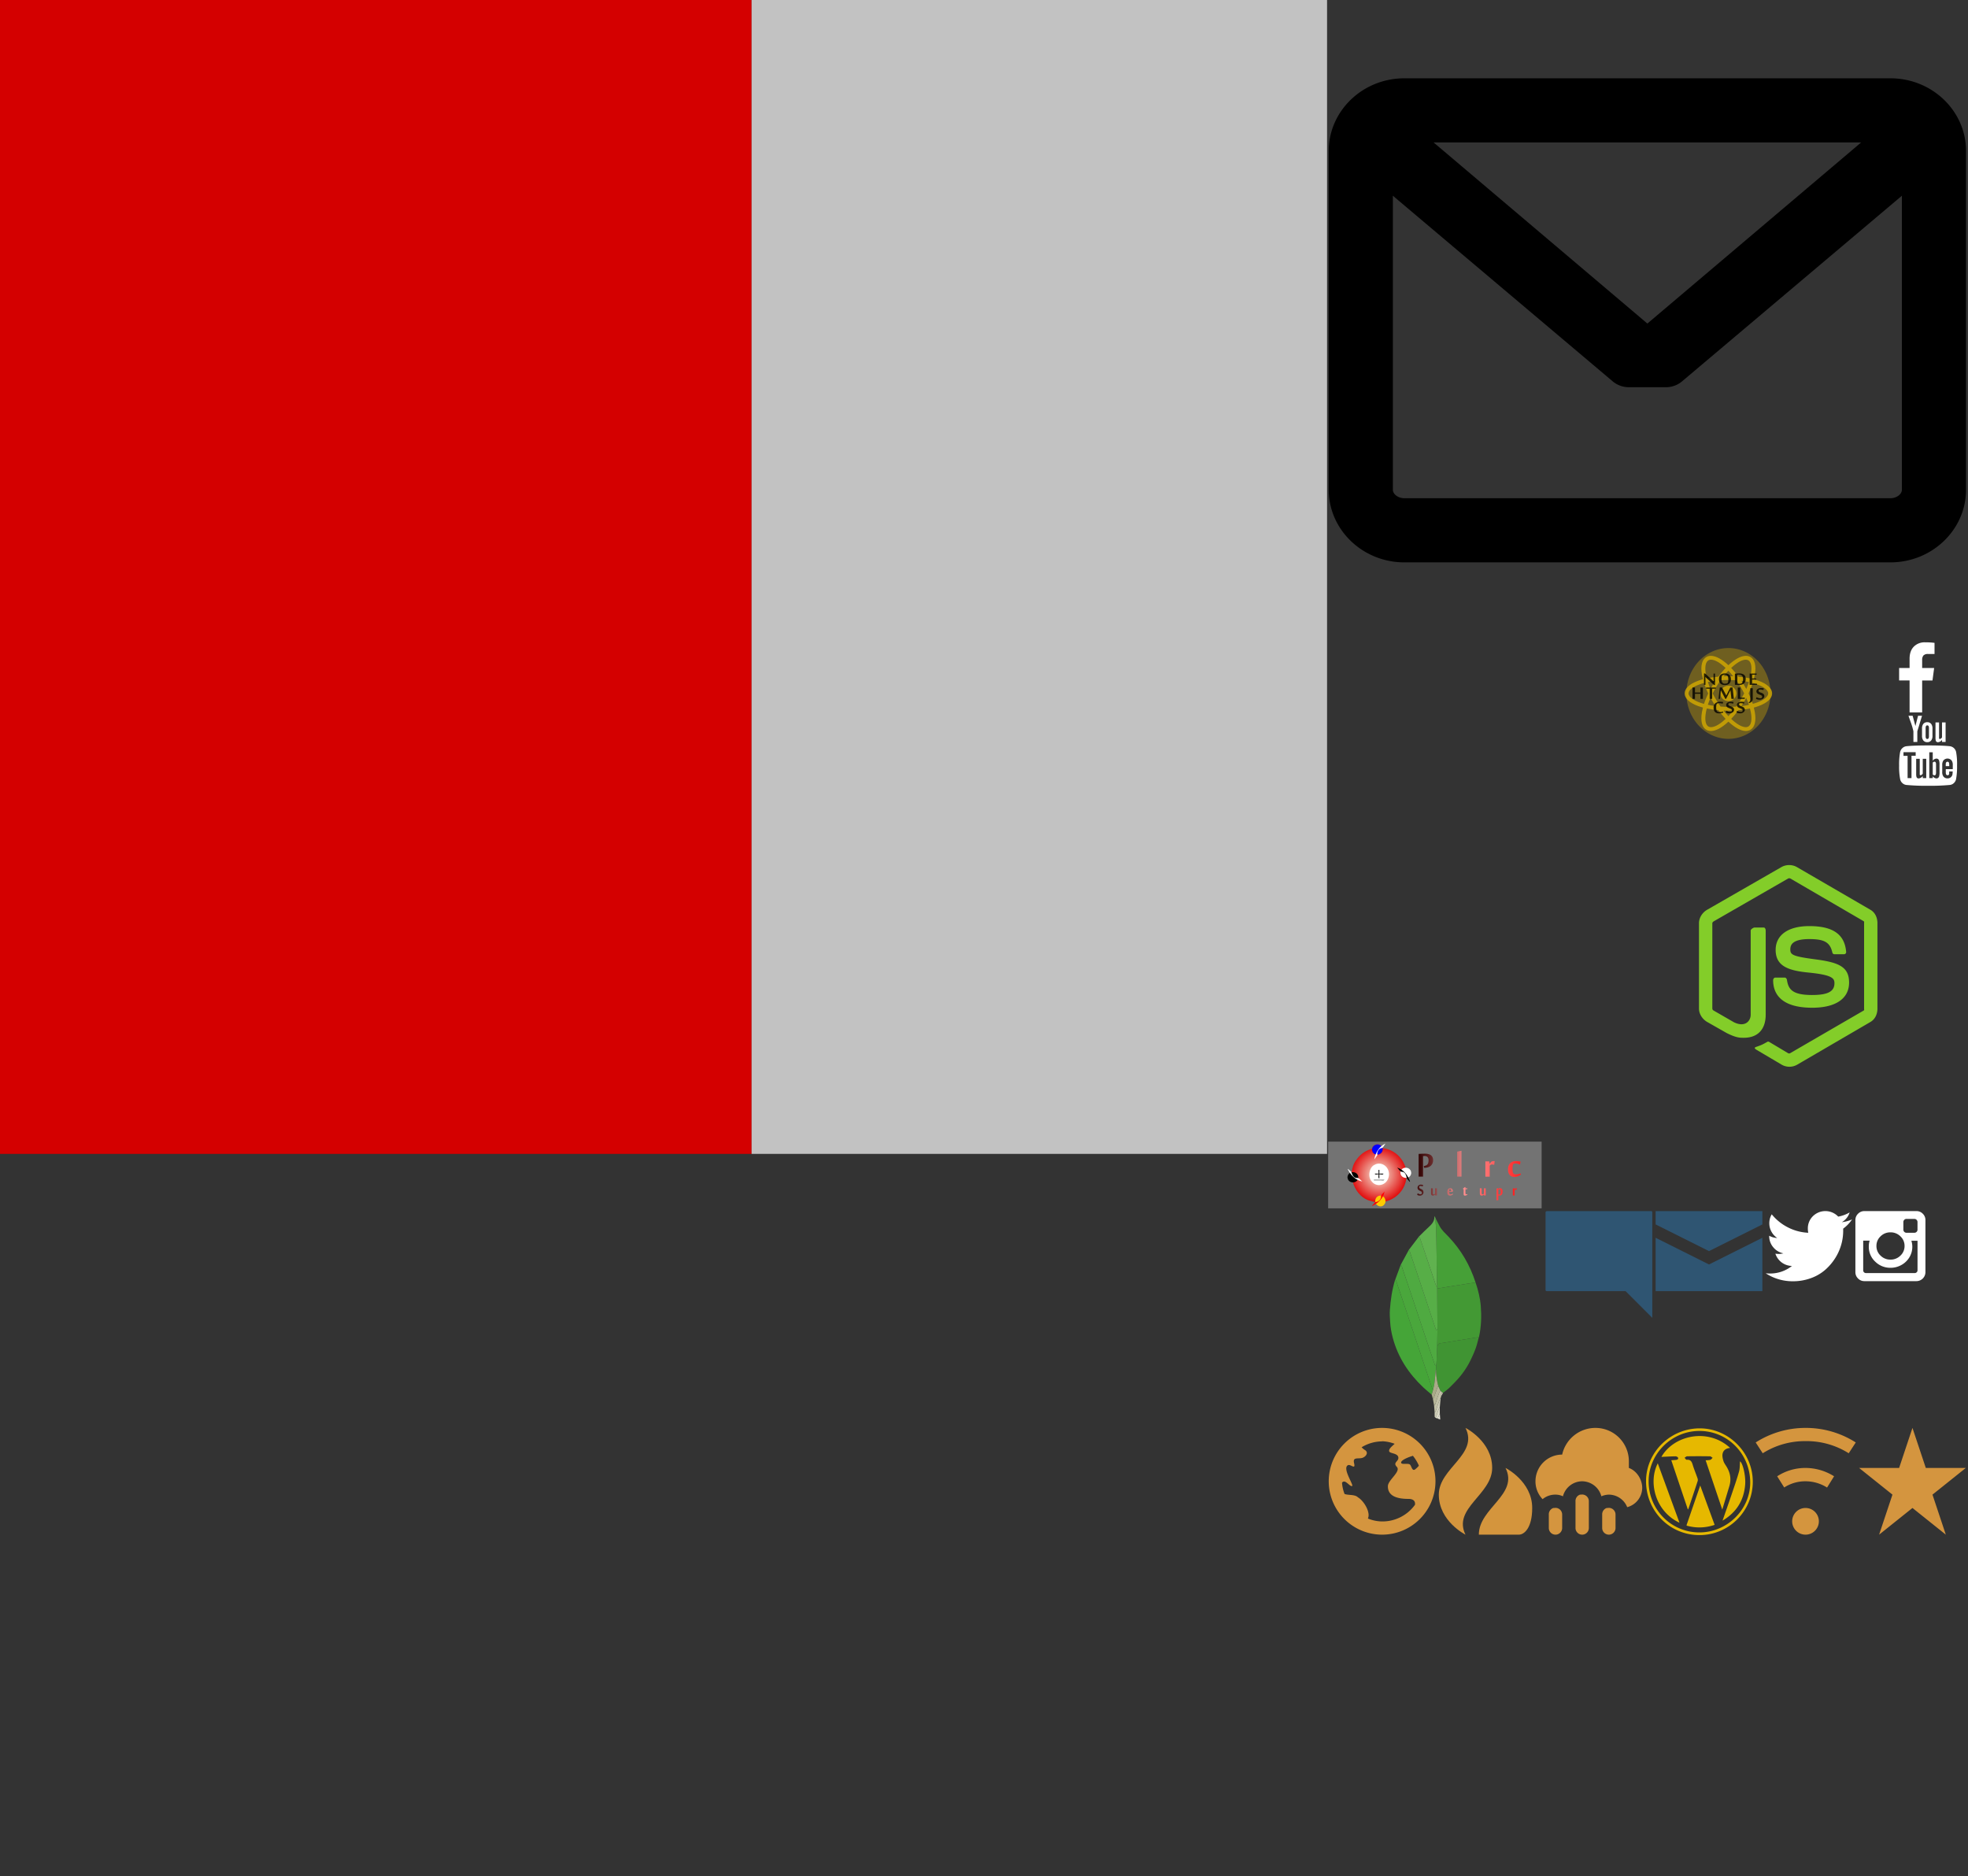 <svg width="1180" height="1125" viewBox="0 0 1180 1125" xmlns="http://www.w3.org/2000/svg" xmlns:xlink="http://www.w3.org/1999/xlink"><rect x="0" y="0" width="1180" height="1125" fill="#333333" stroke="none"/><svg width="795.7" height="1124.52" viewBox="-1 -1 212 299" id="background" xmlns="http://www.w3.org/2000/svg"><path d="M-148.431 68.93h119.327v120.65h-119.327z" fill="#d40000" transform="matrix(2.195 0 0 2.281 182.95 -249.409)"/><path d="M90.223 189.58H-29.104V68.93H90.223z" opacity=".702" fill="#fff" transform="matrix(2.195 0 0 2.281 182.95 -249.409)"/></svg><svg id="clear-view-escapes" data-name="Layer 1" width="130" height="42" viewBox="-1 -1 130 42" x="795.7" y="683.12" xmlns="http://www.w3.org/2000/svg"><defs id="bdefs4"><linearGradient id="blinearGradient965"><stop offset="0" id="bstop961" stop-color="#2c0000"/><stop id="bstop969" offset=".501" stop-color="#ff9393"/><stop offset="1" id="bstop963" stop-color="#f22"/></linearGradient><linearGradient id="blinearGradient975"><stop offset="0" id="bstop971" stop-color="#f6f2df"/><stop offset="1" id="bstop973" stop-color="#e11111"/></linearGradient><style id="bstyle2">.cls-1{fill:#fff}</style><radialGradient xlink:href="#blinearGradient975" id="bradialGradient1571" cx="47.744" cy="33.199" fx="47.744" fy="33.199" r="21.16" gradientTransform="matrix(1.528 0 0 1.308 -250.373 -28.95)" gradientUnits="userSpaceOnUse"/><linearGradient xlink:href="#blinearGradient965" id="blinearGradient967" x1="53.989" y1="20.217" x2="116.996" y2="20.217" gradientUnits="userSpaceOnUse"/><linearGradient xlink:href="#blinearGradient965" id="blinearGradient993" gradientUnits="userSpaceOnUse" x1="53.989" y1="20.217" x2="116.996" y2="20.217"/><linearGradient xlink:href="#blinearGradient965" id="blinearGradient995" gradientUnits="userSpaceOnUse" x1="53.989" y1="20.217" x2="116.996" y2="20.217"/><linearGradient xlink:href="#blinearGradient965" id="blinearGradient997" gradientUnits="userSpaceOnUse" x1="53.989" y1="20.217" x2="116.996" y2="20.217"/></defs><title id="btitle6">clear-view-escapes</title><g id="bg1023"><path d="M-.354.354h128v40h-128z" id="brect999" opacity=".416" fill="#ccc" stroke-width="0"/><g transform="translate(-.917 .49)" id="bg991"><g id="bg878" transform="matrix(.509 0 0 .59 121.266 10.975)"><path id="bpath1599" d="M-144.713 15.15c-.323 20.616-24.278 31.783-41.915 26.388-18.094-3.005-30.516-26.947-17.142-41.983 14.3-17.854 46.709-15.65 56.858 5.588 1.427 3.122 2.203 6.56 2.199 10.008z" fill="url(#bradialGradient1571)" stroke="red" stroke-width="0"/><path id="bellipse1581" d="M-175.597 36.002c4.511-.46 8.164 5.579 4.627 9.032-3.459 4.206-11.807 1.154-10.555-4.63.589-2.707 3.31-4.442 5.928-4.402z" fill="#fc0" stroke="red" stroke-width="0"/><path id="bpath1583" d="M-170.68 31.814c-1.228 1.623-3.688 2.813-4.145 4.707.391 3.879-3.676 6.042-6.81 6.101-.929 1.14-4.426 3.913-3.686 3.99 6.456-2.632 13.174-7.401 14.641-14.798z" fill="red" stroke="#000" stroke-width="0"/><path id="bellipse1565" d="M-139.31 13.554c-1.247 6.683-13.206 5.622-12.669-1.399 1.245-6.648 13.232-5.675 12.67 1.399z" fill="#fff" stroke="red" stroke-width="0"/><path id="bpath1585" d="M-155.861 7.588c1.996 1.432 3.276 4.466 5.983 4.267 3.939.187 4.756 4.314 5.577 6.93 1.21.895 5.065 5.729 3.09 1.795-2.71-6.242-8.048-11.393-14.65-12.992z" stroke="#000" stroke-width="0"/><path id="bellipse1587" d="M-185.362-9.499c1.919 6.251 13.31 4.592 12.492-2.255-1.49-6.37-12.71-5.317-12.646 1.378l.068.517z" fill="#00f" stroke="red" stroke-width=".146"/><path id="bpath1591" d="M-169.516-16.878c-1.517 1.386-2.435 3.917-4.328 4.584-3.543.2-6.121 3.9-5.271 7.146-1.053 1.01-3.309 4.592-3.623 4.024 1.564-7.025 6.424-13.385 13.222-15.754z" fill="#fff" stroke="#000" stroke-width="0"/><path id="bellipse1593" d="M-201.588 17.402c-.393-6.9-12.38-6.899-12.773 0 .372 6.912 12.402 6.898 12.773 0z" stroke="red" stroke-width="0"/><path id="bpath1597" d="M-196.877 21.63c-2.19-1.21-3.871-4.024-6.565-3.577-3.926.232-5.35-3.708-6.54-6.25-1.355-.78-5.838-5.088-3.348-1.455 3.618 5.883 9.604 10.396 16.453 11.282z" fill="#fff" stroke="#000" stroke-width="0"/><path id="bellipse1821" d="M-165.435 14.41c-.344 10.593-13.64 14.186-19.974 7.599-5.656-4.697-3.344-15.034 3.068-17.32 6.582-3.401 16.734.626 16.906 9.72z" fill="#fff" stroke="red" stroke-width="0"/><path id="brect1278" d="M-182.145 13.673h10.156c-.317 1.784-3.821.316-5.419.794-1.31-.419-4.746.905-4.737-.794z" stroke="red" stroke-width="0"/><path id="brect1280" d="M-176.812 9.88v8.735c-1.974-.143-.436-3.869-.922-5.53.362-.977-.877-3.733.922-3.206z" stroke="red" stroke-width="0"/><path id="brect1725" d="M-183.242 20.03h12.35c-1.123.944-3.987.11-5.758.393h-6.592v-.346z" stroke="red" stroke-width="0"/></g><g id="bg959" fill="url(#blinearGradient967)"><g transform="translate(0 -6.682)" id="bg904" fill="url(#blinearGradient997)" font-weight="400" font-family="MoolBoran" word-spacing="0"><g style="line-height:1;-inkscape-font-specification:'MoolBoran, Normal';font-variant-ligatures:normal;font-variant-caps:normal;font-variant-numeric:normal;font-feature-settings:normal;text-align:start" id="btext894" font-size="30.4" letter-spacing=".713" fill="url(#blinearGradient993)" stroke-width=".713"><path d="M57.928 21.2l.356-.075q.52-.119.98-.297.46-.193.786-.549.342-.371.535-.965t.193-1.514q0-1.38-.624-2.004-.623-.638-1.633-.638-.252 0-.52.015-.251.015-.534.06v12.305h-2.642V13.926q.416-.03.906-.06.49-.03 1.01-.044.534-.03 1.053-.03.534-.015 1.024-.015 1.203 0 2.078.282.891.268 1.47.772.579.505.86 1.232.283.713.283 1.618 0 .95-.312 1.782-.312.83-.965 1.454-.638.624-1.647.98-.995.356-2.375.356h-.12z" id="bpath1026"/><path d="M70.293 27.716q-2.227 0-3.415-1.203-1.172-1.217-1.172-3.547 0-1.099.282-1.974.297-.891.876-1.5.579-.623 1.44-.95.86-.341 1.989-.341 2.27 0 3.428 1.232t1.158 3.503q0 1.113-.297 2.004-.282.876-.86 1.5-.58.608-1.44.95-.861.326-1.99.326zm-1.886-4.765q0 1.796.43 2.642.431.846 1.44.846.387 0 .728-.06.341-.073.564-.207.149-.074.252-.356.12-.297.193-.728.09-.43.12-.98.044-.548.044-1.142 0-1.752-.446-2.613-.43-.876-1.41-.876-.37 0-.727.075-.356.074-.624.237-.148.09-.267.371-.104.282-.178.713-.06.43-.089.965-.03.534-.03 1.113z" id="bpath1028"/><path d="M80.52 27.538h-2.598V12.545l2.598-.534z" id="bpath1030"/><path d="M91.742 26.187q.326 0 .905-.163v.623q-.208.193-.49.386-.282.178-.608.327-.312.133-.653.207-.342.09-.668.09-.356 0-.609-.104-.252-.104-.445-.253-.178-.163-.312-.37-.119-.209-.208-.402l-.653.446q-.312.207-.668.37-.341.164-.727.268-.386.104-.861.104-1.069 0-1.692-.668-.609-.668-.609-2.019 0-.712.178-1.247.193-.534.594-.876.416-.356 1.054-.534.653-.193 1.588-.223l1.574-.044v-1.321q0-.535-.297-.787-.282-.252-.98-.252-.49 0-1.143.118-.638.12-1.35.401l-.357-.95q.475-.208.98-.4.52-.208 1.039-.357.534-.163 1.069-.252.549-.104 1.083-.104.609 0 1.084.119.475.104.787.37.326.268.49.713.177.446.177 1.099v4.215q0 1.47.728 1.47zm-3.206-.43q-.015-.06-.03-.297-.015-.253-.03-.624-.015-.386-.03-.86V22.95q-.964 0-1.454.119-.49.104-.609.267-.06.06-.104.223-.03.163-.06.37l-.029.416v.386q0 .624.164 1.01.178.386.578.386.43 0 .817-.104.4-.104.787-.268z" id="bpath1032"/><path d="M100.129 20.457q-.297-.104-.639-.163-.341-.074-.653-.074-.222 0-.4.044-.179.03-.342.119-.148.089-.312.237-.148.149-.341.357v6.56h-2.598v-9.143h2.33l.223 1.455h.015q.104-.164.252-.372.149-.222.312-.43.178-.223.356-.4.193-.179.386-.253.342-.119.772-.149.43-.044.935-.044z" id="bpath1034"/><path d="M105.398 27.538H102.8v-9.144h2.598zm-1.35-14.325l1.647 1.707-1.648 1.722-1.632-1.722z" id="bpath1036"/><path d="M115.536 20.368q-.49-.252-1.172-.49-.668-.237-1.455-.237-.326 0-.653.074-.327.06-.564.237-.267.193-.43.92-.164.713-.164 2.242 0 .846.119 1.44.119.579.356.95.238.356.594.52.356.148.816.148.728 0 1.514-.148.787-.164 1.425-.43l.238.667q-.757.624-1.737 1.04-.965.415-2.123.415-.816 0-1.543-.238-.713-.252-1.232-.786-.52-.535-.832-1.396-.296-.86-.296-2.093 0-1.172.311-2.093.327-.935.935-1.573.61-.653 1.515-.995.905-.341 2.078-.341.712 0 1.425.104.727.104 1.32.237z" id="bpath1038"/></g><g transform="scale(.943 1.06)" style="line-height:1;-inkscape-font-specification:'MoolBoran, Normal';font-variant-ligatures:normal;font-variant-caps:normal;font-variant-numeric:normal;font-feature-settings:normal;text-align:start" id="btext898" font-size="13.518" letter-spacing=".317" fill="url(#blinearGradient995)" stroke-width=".317"><path d="M61.238 34.856q0 .33-.158.667-.159.33-.456.6-.297.265-.72.436-.415.165-.937.165-.277 0-.514-.033-.238-.033-.45-.086-.204-.059-.395-.138-.192-.086-.383-.185l.29-.904q.126.086.33.185.212.099.456.184.244.086.488.146.251.052.456.052.23 0 .376-.026.152-.033.27-.086.133-.053.212-.264.079-.211.079-.548 0-.31-.205-.495-.204-.184-.515-.316-.303-.14-.66-.271-.356-.139-.666-.35-.304-.218-.508-.554-.205-.337-.205-.885 0-.264.139-.554.138-.297.402-.541.264-.251.654-.41.39-.158.884-.158.396 0 .76.04.369.04.712.105l-.185.904q-.158-.059-.363-.112-.198-.053-.41-.092-.204-.04-.402-.06-.198-.026-.35-.026-.171 0-.316.02-.146.013-.264.086-.113.066-.165.23-.047.159-.047.383 0 .231.12.383.118.152.31.27.197.113.442.212.25.092.508.205.264.105.508.25.251.14.442.35.198.205.317.502.119.297.119.72z" id="bpath1041"/><path d="M62.518 33.134l-.435-.146v-.244l1.247-.884h.317l.013.713h1.235l-.053.448q-.139.027-.343.047-.198.02-.383.033l-.45.04v2.283q0 .218.08.37.08.145.33.145.066 0 .178-.007.113-.006.231-.02l.238-.026.198-.033v.337q-.145.092-.337.191-.191.092-.409.172-.211.072-.429.118-.218.047-.416.047-.152 0-.297-.033-.145-.027-.264-.113-.112-.085-.185-.237-.066-.159-.066-.41z" id="bpath1043"/><path d="M67.172 32.573v2.726q0 .363.112.54.119.172.396.172.099 0 .218-.026.119-.033.244-.08.125-.052.238-.111.118-.066.217-.139v-3.082h1.162v4.065h-1.036l-.106-.475h-.013q-.119.08-.29.178-.165.093-.363.185-.192.086-.41.145-.21.06-.416.06-.23 0-.435-.08-.198-.072-.35-.217-.152-.152-.244-.376-.086-.231-.086-.528v-2.957z" id="bpath1045"/><path d="M73.845 32.566q0-.092-.007-.178-.007-.073-.007-.145v-2.271l1.155-.237v6.903h-.785l-.323-.382h-.02q-.238.171-.515.316-.27.146-.627.146-.317 0-.614-.106-.29-.112-.515-.35-.224-.237-.363-.62-.132-.383-.132-.93 0-.522.132-.931.132-.416.383-.7.25-.284.607-.436.357-.152.806-.152.184 0 .396.02.217.02.429.053zm-1.558 2.08q0 .699.231 1.029.231.323.614.323.191 0 .37-.053.184-.052.323-.125v-2.653q-.264-.06-.528-.06-.244 0-.43.04-.184.04-.29.132-.099.099-.198.442-.092.343-.092.924z" id="bpath1047"/><path d="M78.32 32.487q.29 0 .56.086.278.079.509.277.23.191.396.521.172.324.257.812v.053q-.052.073-.145.132-.086.06-.23.106-.146.04-.357.079-.211.033-.509.053l-1.28.099v.171q0 .475.25.786.252.31.753.31.205 0 .43-.04.224-.046.422-.105.204-.06.37-.12.171-.065.257-.111l.099.297q-.185.138-.416.29-.231.145-.495.264-.264.119-.561.191-.29.08-.6.08-.364 0-.68-.106-.31-.112-.542-.35-.224-.237-.356-.62-.132-.383-.132-.93 0-.615.152-1.037.151-.43.422-.687.27-.264.634-.382.37-.12.792-.12zm-.548.686q-.046.04-.093.152-.04.106-.072.258-.033.145-.053.31-.02.158-.02.31l1.274-.06q-.02-.178-.06-.37-.039-.19-.118-.349-.073-.158-.185-.264-.112-.106-.27-.106-.113 0-.212.027-.099.026-.191.092z" id="bpath1049"/><path d="M83.97 36.638v-2.725q0-.363-.12-.535-.111-.172-.389-.172-.099 0-.224.027-.119.026-.244.079-.12.046-.238.112-.119.06-.218.132v3.082h-1.155v-4.065h1.03l.105.475h.014q.118-.08.284-.172.171-.099.37-.185.197-.085.408-.145.212-.06.416-.06.231 0 .43.08.204.073.356.224.151.146.237.37.093.224.093.528v2.95z" id="bpath1051"/><path d="M86.755 33.134l-.436-.146v-.244l1.248-.884h.317l.013.713h1.234l-.053.448q-.138.027-.343.047-.198.02-.383.033l-.449.04v2.283q0 .218.08.37.079.145.33.145.066 0 .178-.007.112-.006.23-.02l.238-.026.198-.033v.337q-.145.092-.336.191-.192.092-.41.172-.21.072-.428.118-.218.047-.416.047-.152 0-.297-.033-.145-.027-.264-.113-.112-.085-.185-.237-.066-.159-.066-.41z" id="bpath1053"/><path d="M95.85 34.856q0 .33-.158.667-.159.33-.456.6-.297.265-.72.436-.415.165-.936.165-.278 0-.515-.033-.238-.033-.449-.086-.205-.059-.396-.138-.191-.086-.383-.185l.29-.904q.126.086.33.185.212.099.456.184.244.086.488.146.251.052.456.052.23 0 .376-.026.152-.033.27-.086.133-.053.212-.264.08-.211.08-.548 0-.31-.205-.495-.205-.184-.515-.316-.304-.14-.66-.271-.357-.139-.667-.35-.304-.218-.508-.554-.205-.337-.205-.885 0-.264.139-.554.138-.297.402-.541.264-.251.654-.41.39-.158.884-.158.396 0 .76.04.369.04.712.105l-.185.904q-.158-.059-.363-.112-.198-.053-.409-.092-.204-.04-.403-.06-.198-.026-.35-.026-.17 0-.316.02-.145.013-.264.086-.112.066-.165.23-.046.159-.046.383 0 .231.118.383.12.152.31.27.199.113.443.212.25.092.508.205.264.105.508.25.251.14.443.35.198.205.316.502.12.297.12.72z" id="bpath1055"/><path d="M98.22 32.573v2.726q0 .363.112.54.119.172.396.172.099 0 .218-.026.119-.033.244-.08.125-.052.238-.111.118-.066.217-.139v-3.082h1.162v4.065h-1.036l-.106-.475h-.013q-.119.08-.29.178-.165.093-.363.185-.192.086-.41.145-.21.06-.415.06-.232 0-.436-.08-.198-.072-.35-.217-.152-.152-.244-.376-.086-.231-.086-.528v-2.957z" id="bpath1057"/><path d="M103.566 32.922q.244-.178.502-.303.264-.132.62-.132.317 0 .607.112.297.106.522.343.23.238.363.62.138.377.138.925 0 .528-.151.944-.146.409-.423.7-.27.283-.667.435-.389.152-.884.152-.165 0-.337-.027-.171-.02-.29-.053 0 .06.007.205t.007.297v2.092l-1.155.192V32.69l1.023-.178zm1.544 1.611q0-.68-.224-1.003-.218-.324-.594-.324-.191 0-.37.04-.171.04-.343.112v2.673q.132.033.258.046.132.014.277.014.218 0 .409-.04.191-.04.284-.132.105-.106.204-.462.1-.363.1-.924z" id="bpath1059"/><path d="M108.793 32.922q.245-.178.502-.303.264-.132.62-.132.317 0 .608.112.297.106.521.343.231.238.363.62.139.377.139.925 0 .528-.152.944-.145.409-.422.7-.271.283-.667.435-.39.152-.884.152-.166 0-.337-.027-.172-.02-.29-.053 0 .06.006.205.007.145.007.297v2.092l-1.155.192V32.69l1.023-.178zm1.545 1.611q0-.68-.224-1.003-.218-.324-.595-.324-.19 0-.37.04-.17.04-.342.112v2.673q.132.033.257.046.132.014.277.014.218 0 .41-.04.19-.04.283-.132.106-.106.205-.462.099-.363.099-.924z" id="bpath1061"/><path d="M114.635 36.718q-.99 0-1.518-.535-.522-.541-.522-1.577 0-.489.126-.878.132-.396.39-.667.257-.277.64-.422.382-.152.884-.152 1.01 0 1.524.548.515.548.515 1.557 0 .495-.132.891-.125.39-.383.667-.257.27-.64.422-.383.146-.884.146zm-.838-2.119q0 .799.19 1.175.192.376.641.376.172 0 .324-.026.151-.033.25-.093.066-.033.113-.158.052-.132.085-.324.04-.191.053-.435.02-.244.02-.508 0-.78-.198-1.162-.191-.39-.627-.39-.165 0-.323.033-.159.033-.278.106-.066.04-.118.165-.047.126-.08.317-.026.191-.04.429-.012.238-.012.495z" id="bpath1063"/><path d="M120.377 33.49q-.132-.046-.284-.072-.152-.033-.29-.033-.1 0-.178.02-.08.013-.152.052-.066.04-.139.106-.066.066-.152.158v2.917h-1.155v-4.065h1.037l.099.646h.007q.046-.072.112-.165.066-.099.138-.19.08-.1.159-.18.086-.078.171-.111.152-.053.344-.066.191-.02.415-.02z" id="bpath1065"/><path d="M121.605 33.134l-.436-.146v-.244l1.248-.884h.316l.014.713h1.234l-.053.448q-.139.027-.343.047-.198.02-.383.033l-.449.04v2.283q0 .218.08.37.079.145.33.145.065 0 .178-.007.112-.006.23-.02l.238-.026.198-.033v.337q-.145.092-.336.191-.192.092-.41.172-.21.072-.429.118-.217.047-.415.047-.152 0-.297-.033-.146-.027-.264-.113-.113-.085-.185-.237-.066-.159-.066-.41z" id="bpath1067"/></g></g></g></g></g></svg><svg id="comment" data-name="Layer 1" width="66" height="66" viewBox="-1 -1 66 66" x="925.7" y="725.12" xmlns="http://www.w3.org/2000/svg"><defs><style>.ccls-1{fill:#2f5572}</style></defs><title>comment</title><path class="ccls-1" d="M.72.08A.67.67 0 0 0 0 .8v46.48a.72.72 0 0 0 .72.72H48l16 16V.72a.67.67 0 0 0-.72-.72H.8z"/></svg><svg id="facebook" data-name="Layer 1" width="23.23" height="44.01" viewBox="-1 -1 23.23 44.01" x="1137.7" y="384.12" xmlns="http://www.w3.org/2000/svg"><defs><style>.dcls-1{fill:#fff}</style></defs><title>facebook</title><path class="dcls-1" d="M21.23.31V7H17.4a3.55 3.55 0 0 0-2.85.91 4.26 4.26 0 0 0-.74 2.72v4.77H21l-1 7.47h-6.19V42H6.27V22.85H0v-7.47h6.27V9.85q0-4.69 2.55-7.28A9 9 0 0 1 15.63 0a39.57 39.57 0 0 1 5.6.31z"/></svg><svg id="fire" data-name="Layer 1" width="58" height="66" viewBox="-1 -1 58 66" x="861.7" y="855.12" xmlns="http://www.w3.org/2000/svg"><defs><style>.ecls-1{fill:#d4953d}</style></defs><title>Untitled-2</title><path class="ecls-1" d="M16 0C24 16 0 24 0 40s16 24 16 24C8.16 48.16 32 40 32 24S16 0 16 0zm24 24c8 16-16 24-16 40h24c3.2 0 8-4 8-16 0-16-16-24-16-24z"/></svg><svg id="globe" data-name="Layer 1" width="66" height="66" viewBox="-1 -1 66 66" x="795.7" y="855.12" xmlns="http://www.w3.org/2000/svg"><defs><style>.fcls-1{fill:#d4953f}</style></defs><title>globe</title><path class="fcls-1" d="M32 0a32 32 0 1 0 32 32A32 32 0 0 0 32 0zm0 8a23.75 23.75 0 0 1 7.52 1.52c-1.68 1.6-3.6 3-3.28 4.48s5.52 1 5.52 4c0 2.16-3.36 2.8-1 5.28 2.8 2.8-5.12 7.84-5.28 11.52-.24 6.64 6.72 7.76 12.24 7.76 3.36 0 4.24 1.6 4 3.52a24.07 24.07 0 0 1-19.76 10 22.94 22.94 0 0 1-8.48-1.76c1.76-3.52-2.24-10.48-6-12.72-1.84-1.84-5.76-1.12-8-2a23.49 23.49 0 0 1-1.52-6.72 1.42 1.42 0 0 1 1.28-.72c1.52 0 3.6 3 4.72 2.72 1.4-.32-5.96-10.48-2.52-12.48 1.6-1 4.8 3.12 3.76-1.28-1-4.08 2.88-2.24 5.28-3.28 2.08-.88 3.6-3.28 1-4.72a8.55 8.55 0 0 1-1.76-1.52A23.75 23.75 0 0 1 32 8.08V8zm18.48 8.72A26.46 26.46 0 0 1 54 22.48v.24a11.78 11.78 0 0 1-1.76 1.76C50 26.72 49.68 22.8 48.72 22c-1-1-4.8.16-5.28-1-.56-1.48 4-3.4 7.04-4.28z"/></svg><svg id="instagram" data-name="Layer 1" width="44.01" height="44.01" viewBox="-1 -1 44.01 44.01" x="1111.48" y="725.12" xmlns="http://www.w3.org/2000/svg"><defs><style>.gcls-1{fill:#fff}</style></defs><title>instagram</title><path class="gcls-1" d="M37.25 35.49V17.77h-3.69a11.77 11.77 0 0 1 .57 3.58 12.12 12.12 0 0 1-1.75 6.36 12.76 12.76 0 0 1-4.76 4.59 13.13 13.13 0 0 1-6.56 1.7 12.78 12.78 0 0 1-9.19-3.71 12 12 0 0 1-3.83-9 11.77 11.77 0 0 1 .49-3.56H4.68v17.76a1.63 1.63 0 0 0 1.6 1.67h29.3a1.63 1.63 0 0 0 1.17-.47 1.59 1.59 0 0 0 .5-1.2zm-7.77-14.57A7.75 7.75 0 0 0 27 15.14a8.28 8.28 0 0 0-6-2.4 8.25 8.25 0 0 0-5.91 2.39 7.75 7.75 0 0 0-2.47 5.78 7.75 7.75 0 0 0 2.47 5.79A8.25 8.25 0 0 0 21 29.1a8.28 8.28 0 0 0 6-2.4 7.75 7.75 0 0 0 2.48-5.78zm7.76-9.84V6.56a1.84 1.84 0 0 0-.54-1.31 1.8 1.8 0 0 0-1.31-.56h-4.78a1.8 1.8 0 0 0-1.31.56 1.84 1.84 0 0 0-.54 1.31v4.52A1.87 1.87 0 0 0 30.6 13h4.8a1.87 1.87 0 0 0 1.85-1.89zM42 5.39v31.23A5.41 5.41 0 0 1 36.62 42H5.39a5.19 5.19 0 0 1-3.8-1.59A5.19 5.19 0 0 1 0 36.62V5.39a5.19 5.19 0 0 1 1.59-3.8A5.19 5.19 0 0 1 5.39 0h31.23a5.19 5.19 0 0 1 3.8 1.59A5.19 5.19 0 0 1 42 5.39z"/></svg><svg id="mail" data-name="Layer 1" width="66" height="50" viewBox="-1 -1 66 50" x="991.7" y="725.12" xmlns="http://www.w3.org/2000/svg"><defs><style>.hcls-1{fill:#2f5572}</style></defs><title>mail</title><path class="hcls-1" d="M0 0v8l32 16L64 8V0H0zm0 16v32h64V16L32 32z"/></svg><svg viewBox="-1 -1 130 130" width="130" height="130" id="mongodb" x="795.7" y="725.12" xmlns="http://www.w3.org/2000/svg"><path fill-rule="evenodd" clip-rule="evenodd" fill="#439934" d="M88.038 42.812c1.605 4.643 2.761 9.383 3.141 14.296.472 6.095.256 12.147-1.029 18.142-.035.165-.109.32-.164.48-.403.001-.814-.049-1.208.012-3.329.523-6.655 1.065-9.981 1.604-3.438.557-6.881 1.092-10.313 1.687-1.216.21-2.721-.041-3.212 1.641-.014.046-.154.054-.235.08l.166-10.051-.169-24.252 1.602-.275c2.62-.429 5.24-.864 7.862-1.281 3.129-.497 6.261-.98 9.392-1.465 1.381-.215 2.764-.412 4.148-.618z"/><path fill-rule="evenodd" clip-rule="evenodd" fill="#45A538" d="M61.729 110.054c-1.69-1.453-3.439-2.842-5.059-4.37-8.717-8.222-15.093-17.899-18.233-29.566-.865-3.211-1.442-6.474-1.627-9.792-.13-2.322-.318-4.665-.154-6.975.437-6.144 1.325-12.229 3.127-18.147l.099-.138c.175.233.427.439.516.702 1.759 5.18 3.505 10.364 5.242 15.551 5.458 16.3 10.909 32.604 16.376 48.9.107.318.384.579.583.866l-.87 2.969z"/><path fill-rule="evenodd" clip-rule="evenodd" fill="#46A037" d="M88.038 42.812c-1.384.206-2.768.403-4.149.616-3.131.485-6.263.968-9.392 1.465-2.622.417-5.242.852-7.862 1.281l-1.602.275-.012-1.045c-.053-.859-.144-1.717-.154-2.576-.069-5.478-.112-10.956-.18-16.434-.042-3.429-.105-6.857-.175-10.285-.043-2.13-.089-4.261-.185-6.388-.052-1.143-.236-2.28-.311-3.423-.042-.657.016-1.319.029-1.979.817 1.583 1.616 3.178 2.456 4.749 1.327 2.484 3.441 4.314 5.344 6.311 7.523 7.892 12.864 17.068 16.193 27.433z"/><path fill-rule="evenodd" clip-rule="evenodd" fill="#409433" d="M65.036 80.753c.081-.026.222-.034.235-.08.491-1.682 1.996-1.431 3.212-1.641 3.432-.594 6.875-1.13 10.313-1.687 3.326-.539 6.652-1.081 9.981-1.604.394-.062.805-.011 1.208-.012-.622 2.22-1.112 4.488-1.901 6.647-.896 2.449-1.98 4.839-3.131 7.182a49.142 49.142 0 0 1-6.353 9.763c-1.919 2.308-4.058 4.441-6.202 6.548-1.185 1.165-2.582 2.114-3.882 3.161l-.337-.23-1.214-1.038-1.256-2.753a41.402 41.402 0 0 1-1.394-9.838l.023-.561.171-2.426c.057-.828.133-1.655.168-2.485.129-2.982.241-5.964.359-8.946z"/><path fill-rule="evenodd" clip-rule="evenodd" fill="#4FAA41" d="M65.036 80.753c-.118 2.982-.23 5.964-.357 8.947-.035.83-.111 1.657-.168 2.485l-.765.289c-1.699-5.002-3.399-9.951-5.062-14.913-2.75-8.209-5.467-16.431-8.213-24.642a4498.887 4498.887 0 0 0-6.7-19.867c-.105-.31-.407-.552-.617-.826l4.896-9.002c.168.292.39.565.496.879a6167.476 6167.476 0 0 1 6.768 20.118c2.916 8.73 5.814 17.467 8.728 26.198.116.349.308.671.491 1.062l.67-.78-.167 10.052z"/><path fill-rule="evenodd" clip-rule="evenodd" fill="#4AA73C" d="M43.155 32.227c.21.274.511.516.617.826a4498.887 4498.887 0 0 1 6.7 19.867c2.746 8.211 5.463 16.433 8.213 24.642 1.662 4.961 3.362 9.911 5.062 14.913l.765-.289-.171 2.426-.155.559c-.266 2.656-.49 5.318-.814 7.968-.163 1.328-.509 2.632-.772 3.947-.198-.287-.476-.548-.583-.866-5.467-16.297-10.918-32.6-16.376-48.9a3888.972 3888.972 0 0 0-5.242-15.551c-.089-.263-.34-.469-.516-.702l3.272-8.84z"/><path fill-rule="evenodd" clip-rule="evenodd" fill="#57AE47" d="M65.202 70.702l-.67.78c-.183-.391-.375-.714-.491-1.062-2.913-8.731-5.812-17.468-8.728-26.198a6167.476 6167.476 0 0 0-6.768-20.118c-.105-.314-.327-.588-.496-.879l6.055-7.965c.191.255.463.482.562.769 1.681 4.921 3.347 9.848 5.003 14.778 1.547 4.604 3.071 9.215 4.636 13.813.105.308.47.526.714.786l.012 1.045c.058 8.082.115 16.167.171 24.251z"/><path fill-rule="evenodd" clip-rule="evenodd" fill="#60B24F" d="M65.021 45.404c-.244-.26-.609-.478-.714-.786-1.565-4.598-3.089-9.209-4.636-13.813-1.656-4.93-3.322-9.856-5.003-14.778-.099-.287-.371-.514-.562-.769 1.969-1.928 3.877-3.925 5.925-5.764 1.821-1.634 3.285-3.386 3.352-5.968.003-.107.059-.214.145-.514l.519 1.306c-.013.661-.072 1.322-.029 1.979.075 1.143.259 2.28.311 3.423.096 2.127.142 4.258.185 6.388.069 3.428.132 6.856.175 10.285.067 5.478.111 10.956.18 16.434.008.861.098 1.718.152 2.577z"/><path fill-rule="evenodd" clip-rule="evenodd" fill="#A9AA88" d="M62.598 107.085c.263-1.315.609-2.62.772-3.947.325-2.649.548-5.312.814-7.968l.066-.01.066.011a41.402 41.402 0 0 0 1.394 9.838c-.176.232-.425.439-.518.701-.727 2.05-1.412 4.116-2.143 6.166-.1.28-.378.498-.574.744l-.747-2.566.87-2.969z"/><path fill-rule="evenodd" clip-rule="evenodd" fill="#B6B598" d="M62.476 112.621c.196-.246.475-.464.574-.744.731-2.05 1.417-4.115 2.143-6.166.093-.262.341-.469.518-.701l1.255 2.754c-.248.352-.59.669-.728 1.061l-2.404 7.059c-.099.283-.437.483-.663.722l-.695-3.985z"/><path fill-rule="evenodd" clip-rule="evenodd" fill="#C2C1A7" d="M63.171 116.605c.227-.238.564-.439.663-.722l2.404-7.059c.137-.391.48-.709.728-1.061l1.215 1.037c-.587.58-.913 1.25-.717 2.097l-.369 1.208c-.168.207-.411.387-.494.624-.839 2.403-1.64 4.819-2.485 7.222-.107.305-.404.544-.614.812-.109-1.387-.22-2.771-.331-4.158z"/><path fill-rule="evenodd" clip-rule="evenodd" fill="#CECDB7" d="M63.503 120.763c.209-.269.506-.508.614-.812.845-2.402 1.646-4.818 2.485-7.222.083-.236.325-.417.494-.624l-.509 5.545c-.136.157-.333.294-.398.477-.575 1.614-1.117 3.24-1.694 4.854-.119.333-.347.627-.525.938-.158-.207-.441-.407-.454-.623-.051-.841-.016-1.688-.013-2.533z"/><path fill-rule="evenodd" clip-rule="evenodd" fill="#DBDAC7" d="M63.969 123.919c.178-.312.406-.606.525-.938.578-1.613 1.119-3.239 1.694-4.854.065-.183.263-.319.398-.477l.012 3.64-1.218 3.124-1.411-.495z"/><path fill-rule="evenodd" clip-rule="evenodd" fill="#EBE9DC" d="M65.38 124.415l1.218-3.124.251 3.696-1.469-.572z"/><path fill-rule="evenodd" clip-rule="evenodd" fill="#CECDB7" d="M67.464 110.898c-.196-.847.129-1.518.717-2.097l.337.23-1.054 1.867z"/><path fill-rule="evenodd" clip-rule="evenodd" fill="#4FAA41" d="M64.316 95.172l-.066-.011-.066.01.155-.559-.023.56z"/></svg><svg viewBox="-1 -1 130 130" width="130" height="130" id="nodejs" x="1007.7" y="514.12" xmlns="http://www.w3.org/2000/svg"><path fill="#83CD29" d="M112.771 30.334L68.674 4.729c-2.781-1.584-6.402-1.584-9.205 0L14.901 30.334C12.031 31.985 10 35.088 10 38.407v51.142c0 3.319 2.084 6.423 4.954 8.083l11.775 6.688c5.628 2.772 7.617 2.772 10.178 2.772 8.333 0 13.093-5.039 13.093-13.828v-50.49c0-.713-.371-1.774-1.071-1.774h-5.623C42.594 41 41 42.061 41 42.773v50.49c0 3.896-3.524 7.773-10.11 4.48L18.723 90.73c-.424-.23-.723-.693-.723-1.181V38.407c0-.482.555-.966.982-1.213l44.424-25.561c.415-.235 1.025-.235 1.439 0l43.882 25.555c.42.253.272.722.272 1.219v51.142c0 .488.183.963-.232 1.198l-44.086 25.576c-.378.227-.847.227-1.261 0l-11.307-6.749c-.341-.198-.746-.269-1.073-.086-3.146 1.783-3.726 2.02-6.677 3.043-.726.253-1.797.692.41 1.929l14.798 8.754a9.294 9.294 0 0 0 4.647 1.246c1.642 0 3.25-.426 4.667-1.246l43.885-25.582c2.87-1.672 4.23-4.764 4.23-8.083V38.407c0-3.319-1.36-6.414-4.229-8.073zM77.91 81.445c-11.726 0-14.309-3.235-15.17-9.066-.1-.628-.633-1.379-1.272-1.379h-5.731c-.709 0-1.279.86-1.279 1.566 0 7.466 4.059 16.512 23.453 16.512 14.039 0 22.088-5.455 22.088-15.109 0-9.572-6.467-12.084-20.082-13.886-13.762-1.819-15.16-2.738-15.16-5.962 0-2.658 1.184-6.203 11.374-6.203 9.105 0 12.461 1.954 13.842 8.091.118.577.645.991 1.24.991h5.754c.354 0 .692-.143.94-.396.24-.272.367-.613.335-.979-.891-10.568-7.912-15.493-22.112-15.493-12.631 0-20.166 5.334-20.166 14.275 0 9.698 7.497 12.378 19.622 13.577 14.505 1.422 15.633 3.542 15.633 6.395 0 4.955-3.978 7.066-13.309 7.066z"/></svg><svg viewBox="-1 -1 384.12 384.12" width="384.12" height="384.12" id="post" x="795.7" xmlns="http://www.w3.org/2000/svg"><path d="M336.764 45.945H45.354C20.346 45.945 0 65.484 0 89.5v203.117c0 24.016 20.346 43.555 45.354 43.555h291.41c25.008 0 45.353-19.539 45.353-43.555V89.5c0-24.016-20.345-43.555-45.353-43.555zm0 251.775H45.354c-3.676 0-6.9-2.384-6.9-5.103V116.359l131.797 111.27a15.014 15.014 0 0 0 9.676 3.538l22.259.001c3.536 0 6.974-1.257 9.677-3.539l131.803-111.274v176.264c-.002 2.717-3.227 5.101-6.902 5.101zM191.059 192.987L62.87 84.397h256.378l-128.189 108.59z"/></svg><svg id="rain" data-name="Layer 1" width="66" height="66" viewBox="-1 -1 66 66" x="919.7" y="855.12" xmlns="http://www.w3.org/2000/svg"><defs><style>.lcls-1{fill:#d4953f}</style></defs><title>rain</title><path class="lcls-1" d="M36 0a20.42 20.42 0 0 0-20 16A16 16 0 0 0 0 32a15.4 15.4 0 0 0 4.27 10.72A11.88 11.88 0 0 1 12 40a10.51 10.51 0 0 1 4.47 1A12 12 0 0 1 28 32a12.06 12.06 0 0 1 11.51 9A11.84 11.84 0 0 1 44 40a11.94 11.94 0 0 1 11 7.52A12.07 12.07 0 0 0 64 36c0-5.2-3.36-10.32-8-12v-4A20 20 0 0 0 36 0zm-9.27 40A4 4 0 0 0 24 44v16a4 4 0 1 0 8 0V44a4 4 0 0 0-4.71-4h-.56zm-16 8A4 4 0 0 0 8 52v8a4 4 0 1 0 8 0v-8a4 4 0 0 0-4.71-4h-.54zm32 0A4 4 0 0 0 40 52v8a4 4 0 1 0 8 0v-8a4 4 0 0 0-4.71-4h-.58z" transform="translate(-.04)"/></svg><svg viewBox="-1 -1 130 130" width="130" height="130" id="react" x="1007.7" y="384.12" xmlns="http://www.w3.org/2000/svg"><path d="M52.881 30.644a25.22 27.218 0 0 1-25.22 27.218 25.22 27.218 0 0 1-25.22-27.218A25.22 27.218 0 0 1 27.66 3.426a25.22 27.218 0 0 1 25.22 27.218z" opacity=".374" fill="#d4aa00" stroke-width="0" stroke-miterlimit="3.542" stroke-opacity=".995"/><g opacity=".808" fill="#d4aa00"><path d="M75.4 64A11.4 11.4 0 0 1 64 75.4 11.4 11.4 0 0 1 52.6 64 11.4 11.4 0 0 1 64 52.6 11.4 11.4 0 0 1 75.4 64z" transform="matrix(.419 0 0 .403 .813 4.833)"/><path d="M107.3 45.2c-2.2-.8-4.5-1.6-6.9-2.3.6-2.4 1.1-4.8 1.5-7.1 2.1-13.2-.2-22.5-6.6-26.1-1.9-1.1-4-1.6-6.4-1.6-7 0-15.9 5.2-24.9 13.9-9-8.7-17.9-13.9-24.9-13.9-2.4 0-4.5.5-6.4 1.6-6.4 3.7-8.7 13-6.6 26.1.4 2.3.9 4.7 1.5 7.1-2.4.7-4.7 1.4-6.9 2.3C8.2 50 1.4 56.6 1.4 64s6.9 14 19.3 18.8c2.2.8 4.5 1.6 6.9 2.3-.6 2.4-1.1 4.8-1.5 7.1-2.1 13.2.2 22.5 6.6 26.1 1.9 1.1 4 1.6 6.4 1.6 7.1 0 16-5.2 24.9-13.9 9 8.7 17.9 13.9 24.9 13.9 2.4 0 4.5-.5 6.4-1.6 6.4-3.7 8.7-13 6.6-26.1-.4-2.3-.9-4.7-1.5-7.1 2.4-.7 4.7-1.4 6.9-2.3 12.5-4.8 19.3-11.4 19.3-18.8s-6.8-14-19.3-18.8zM92.5 14.7c4.1 2.4 5.5 9.8 3.8 20.3-.3 2.1-.8 4.3-1.4 6.6-5.2-1.2-10.7-2-16.5-2.5-3.4-4.8-6.9-9.1-10.4-13 7.4-7.3 14.9-12.3 21-12.3 1.3 0 2.5.3 3.5.9zM81.3 74c-1.8 3.2-3.9 6.4-6.1 9.6-3.7.3-7.4.4-11.2.4-3.9 0-7.6-.1-11.2-.4-2.2-3.2-4.2-6.4-6-9.6-1.9-3.3-3.7-6.7-5.3-10 1.6-3.3 3.4-6.7 5.3-10 1.8-3.2 3.9-6.4 6.1-9.6 3.7-.3 7.4-.4 11.2-.4 3.9 0 7.6.1 11.2.4 2.2 3.2 4.2 6.4 6 9.6 1.9 3.3 3.7 6.7 5.3 10-1.7 3.3-3.4 6.6-5.3 10zm8.3-3.3c1.5 3.5 2.7 6.9 3.8 10.3-3.4.8-7 1.4-10.8 1.9 1.2-1.9 2.5-3.9 3.6-6 1.2-2.1 2.3-4.2 3.4-6.2zM64 97.8c-2.4-2.6-4.7-5.4-6.9-8.3 2.3.1 4.6.2 6.9.2 2.3 0 4.6-.1 6.9-.2-2.2 2.9-4.5 5.7-6.9 8.3zm-18.6-15c-3.8-.5-7.4-1.1-10.8-1.9 1.1-3.3 2.3-6.8 3.8-10.3 1.1 2 2.2 4.1 3.4 6.1 1.2 2.2 2.4 4.1 3.6 6.1zm-7-25.5c-1.5-3.5-2.7-6.9-3.8-10.3 3.4-.8 7-1.4 10.8-1.9-1.2 1.9-2.5 3.9-3.6 6-1.2 2.1-2.3 4.2-3.4 6.2zM64 30.2c2.4 2.6 4.7 5.4 6.9 8.3-2.3-.1-4.6-.2-6.9-.2-2.3 0-4.6.1-6.9.2 2.2-2.9 4.5-5.7 6.9-8.3zm22.2 21l-3.6-6c3.8.5 7.4 1.1 10.8 1.9-1.1 3.3-2.3 6.8-3.8 10.3-1.1-2.1-2.2-4.2-3.4-6.2zM31.7 35c-1.7-10.5-.3-17.9 3.8-20.3 1-.6 2.2-.9 3.5-.9 6 0 13.5 4.9 21 12.3-3.5 3.8-7 8.2-10.4 13-5.8.5-11.3 1.4-16.5 2.5-.6-2.3-1-4.5-1.4-6.6zM7 64c0-4.7 5.7-9.7 15.7-13.4 2-.8 4.2-1.5 6.4-2.1 1.6 5 3.6 10.3 6 15.6-2.4 5.3-4.5 10.5-6 15.5C15.3 75.6 7 69.6 7 64zm28.5 49.3c-4.1-2.4-5.5-9.8-3.8-20.3.3-2.1.8-4.3 1.4-6.6 5.2 1.2 10.7 2 16.5 2.5 3.4 4.8 6.9 9.1 10.4 13-7.4 7.3-14.9 12.3-21 12.3-1.3 0-2.5-.3-3.5-.9zM96.3 93c1.7 10.5.3 17.9-3.8 20.3-1 .6-2.2.9-3.5.9-6 0-13.5-4.9-21-12.3 3.5-3.8 7-8.2 10.4-13 5.8-.5 11.3-1.4 16.5-2.5.6 2.3 1 4.5 1.4 6.6zm9-15.6c-2 .8-4.2 1.5-6.4 2.1-1.6-5-3.6-10.3-6-15.6 2.4-5.3 4.5-10.5 6-15.5 13.8 4 22.1 10 22.1 15.6 0 4.7-5.8 9.7-15.7 13.4z" transform="matrix(.419 0 0 .403 .813 4.833)"/></g><path d="M-189.082 97.627v-8.105h-7.735v8.105h-3.476V79.62h3.476v7.89h7.735v-7.89h3.496v18.008zm13.125 0V81.533l-5.254-.078.176-1.836h13.847l-.176 1.778-5.097.136v16.094zm30.781 0l-1.387-13.73-6.171 13.73h-1.055l-6.445-13.73-1.172 13.73h-2.012l1.738-18.125h3.262l5.996 12.754 5.703-12.754h3.184l1.894 18.125zm9.043 0V79.62h3.477v16.114h6.504l-.176 1.894zm-26.932 23.033q-2.012 0-3.418-.683-1.406-.683-2.285-1.914-.879-1.23-1.29-2.95-.39-1.737-.39-3.847 0-1.7.39-3.027.391-1.348 1.055-2.344.684-1.016 1.563-1.719.898-.703 1.875-1.133.996-.449 2.031-.644 1.035-.195 2.012-.195.605 0 1.27.039.683.039 1.308.117.645.059 1.191.156.547.078.899.156l-.645 2.559q-.351-.117-.996-.234-.644-.137-1.386-.254-.723-.117-1.446-.196-.703-.078-1.172-.078-.527 0-.937.04-.41.019-.762.117-.332.078-.644.234-.293.156-.606.39-.8.567-1.094 2.15-.273 1.581-.273 3.944 0 3.633 1.074 5.508 1.074 1.856 3.457 1.856 1.348 0 2.813-.215 1.465-.235 2.656-.645v1.504q-.664.313-1.445.567-.762.234-1.582.41-.801.156-1.641.234-.82.098-1.582.098zm21.719-5.527q0 .977-.469 1.973-.469.977-1.348 1.777-.878.782-2.128 1.29-1.23.488-2.774.488-.82 0-1.523-.098t-1.328-.254q-.606-.176-1.172-.41-.567-.254-1.133-.547l.86-2.676q.37.254.976.547.625.293 1.347.547.723.254 1.446.43.742.156 1.347.156.684 0 1.114-.078.449-.098.8-.254.391-.156.626-.781.234-.625.234-1.621 0-.918-.606-1.465-.605-.547-1.523-.938-.898-.41-1.953-.8-1.055-.41-1.973-1.036-.898-.644-1.504-1.64-.605-.996-.605-2.617 0-.782.41-1.641.41-.879 1.191-1.602.782-.742 1.934-1.21 1.152-.47 2.617-.47 1.172 0 2.246.118 1.094.117 2.11.312l-.547 2.676q-.469-.176-1.074-.332-.586-.156-1.211-.273-.606-.118-1.192-.176-.586-.078-1.035-.078-.508 0-.937.058-.43.04-.782.254-.332.196-.488.684-.137.469-.137 1.133 0 .683.352 1.132.351.45.918.801.586.332 1.308.625.743.274 1.504.606.782.312 1.504.742.742.41 1.309 1.035.586.606.937 1.484.352.88.352 2.13zm15.215 0q0 .977-.469 1.973-.469.977-1.348 1.777-.878.782-2.128 1.29-1.23.488-2.774.488-.82 0-1.523-.098t-1.328-.254q-.606-.176-1.172-.41-.567-.254-1.133-.547l.86-2.676q.37.254.976.547.625.293 1.347.547.723.254 1.446.43.742.156 1.347.156.684 0 1.114-.078.449-.098.8-.254.391-.156.626-.781.234-.625.234-1.621 0-.918-.606-1.465-.605-.547-1.523-.938-.898-.41-1.953-.8-1.055-.41-1.973-1.036-.898-.644-1.504-1.64-.605-.996-.605-2.617 0-.782.41-1.641.41-.879 1.191-1.602.782-.742 1.934-1.21 1.152-.47 2.617-.47 1.172 0 2.246.118 1.094.117 2.11.312l-.547 2.676q-.469-.176-1.074-.332-.586-.156-1.211-.273-.606-.118-1.192-.176-.586-.078-1.035-.078-.508 0-.937.058-.43.04-.782.254-.332.196-.488.684-.137.469-.137 1.133 0 .683.352 1.132.351.45.918.801.586.332 1.308.625.743.274 1.504.606.782.312 1.504.742.742.41 1.309 1.035.586.606.937 1.484.352.88.352 2.13zm11.213-17.769q0 2.793-1.31 4.473-1.288 1.7-3.866 2.578l-.586-1.113q.703-.43 1.152-.957.45-.528.684-1.153.254-.605.351-1.308.098-.684.098-1.465V80.704h3.477zm16.425-3.926q0 .977-.468 1.973-.47.977-1.348 1.777-.879.782-2.129 1.29-1.23.488-2.773.488-.82 0-1.524-.098-.703-.098-1.328-.254-.605-.176-1.172-.41-.566-.254-1.133-.547l.86-2.676q.37.254.976.547.625.293 1.348.547.723.254 1.445.43.743.156 1.348.156.684 0 1.113-.078.45-.098.801-.254.39-.156.625-.781.234-.625.234-1.621 0-.918-.605-1.465t-1.523-.938q-.899-.41-1.954-.8-1.054-.41-1.972-1.036-.899-.644-1.504-1.64-.606-.996-.606-2.617 0-.782.41-1.641.41-.879 1.192-1.602.781-.742 1.934-1.21 1.152-.47 2.617-.47 1.172 0 2.246.118 1.094.117 2.11.312l-.548 2.676q-.468-.176-1.074-.332-.586-.156-1.21-.273-.606-.117-1.192-.176-.586-.078-1.035-.078-.508 0-.938.058-.43.04-.781.254-.332.196-.488.684-.137.469-.137 1.133 0 .683.351 1.133.352.449.918.8.586.332 1.309.625.742.274 1.504.606.781.312 1.504.742.742.41 1.308 1.035.586.606.938 1.485.351.878.351 2.128zm-71.506-17.951l-12.09-12.636h-.039q.04 1.582.078 2.91.02.566.02 1.133.02.566.02 1.054.019.47.019.84v6.602h-2.031V57.265h1.523l12.09 12.578q-.02-1.445-.04-2.715 0-.547-.019-1.094 0-.566-.02-1.074v-7.558h2.052v18.085zm24.141-9.16q0 2.13-.547 3.848-.527 1.719-1.62 2.95-1.075 1.21-2.696 1.874-1.621.645-3.77.645-2.207 0-3.789-.664-1.582-.664-2.598-1.875-.996-1.23-1.484-2.95-.469-1.718-.469-3.828 0-2.109.489-3.789.488-1.699 1.504-2.89 1.035-1.192 2.617-1.817 1.582-.644 3.75-.644t3.77.644q1.62.625 2.695 1.817 1.074 1.191 1.601 2.89.547 1.68.547 3.79zm-3.672 0q0-1.64-.293-2.949-.273-1.308-.879-2.207-.605-.918-1.543-1.387-.937-.488-2.226-.488-1.133 0-2.11.254-.976.234-1.543.684-.566.449-.84 1.972-.253 1.524-.253 4.121 0 1.621.234 2.95.234 1.308.781 2.265.547.957 1.446 1.485.918.507 2.265.507 1.387 0 2.285-.254.899-.253 1.524-.683.293-.195.508-.781.214-.586.351-1.426.156-.86.215-1.895.078-1.054.078-2.168zm12.774 7.266q.176.039.41.078l.488.04.488.038h.391q1.563 0 2.598-.195 1.054-.195 1.816-.762.41-.312.742-.781.352-.488.606-1.25.273-.781.41-1.934.156-1.172.156-2.851 0-2.11-.508-3.457-.488-1.348-1.347-2.11-.84-.78-1.992-1.074-1.133-.312-2.442-.312-.195 0-.45.02-.253 0-.507.019-.254.02-.488.058-.235.02-.371.04zm-3.477-16.055q.547-.058 1.27-.117.742-.078 1.562-.117.82-.059 1.64-.078.84-.04 1.563-.04 2.09 0 3.79.47 1.718.468 2.93 1.503 1.23 1.016 1.894 2.637.683 1.602.683 3.887 0 2.226-.527 4.062-.527 1.817-1.68 3.106-1.152 1.289-2.969 1.992-1.816.703-4.394.703-.723 0-1.524-.02-.78-.019-1.542-.078-.762-.039-1.465-.078-.703-.058-1.23-.117zm31.211 17.852h-10.293V57.382h9.942l-.176 1.836-6.29.078v5.86l5.919.078-.156 1.66-5.762.136v6.446l6.973.136z" transform="matrix(.423 0 0 .377 90.848 -2.92)" style="line-height:1.25;-inkscape-font-specification:'MoolBoran, Normal';font-variant-ligatures:normal;font-variant-caps:normal;font-variant-numeric:normal;font-feature-settings:normal;text-align:start" opacity=".808" font-weight="400" font-size="40" font-family="MoolBoran" letter-spacing="2.09" word-spacing="0"/></svg><svg width="212" height="299" viewBox="-1 -1 212 299" id="spectra" x="795.7" y="384.12" xmlns="http://www.w3.org/2000/svg"><defs><linearGradient id="nb"><stop offset="0" stop-color="#ffc1c1"/><stop offset="1" stop-color="#ff3704"/></linearGradient><linearGradient id="na"><stop offset="0"/><stop offset="1" stop-color="#fff" stop-opacity="0"/></linearGradient><linearGradient xlink:href="#na" id="nc" x1="-87.312" y1="109.543" x2="-48.419" y2="109.543" gradientUnits="userSpaceOnUse"/><linearGradient xlink:href="#nb" id="nd" x1="-66.929" y1="133.742" x2="-43.384" y2="133.742" gradientUnits="userSpaceOnUse"/><linearGradient xlink:href="#nb" id="ne" gradientUnits="userSpaceOnUse" x1="-66.929" y1="133.742" x2="-43.384" y2="133.742"/></defs><ellipse cx="-94.456" cy="132.297" rx="29.898" ry="21.828" opacity=".808" fill-opacity="0" stroke-width="1.005"/><path d="M-87.312 87.49h38.893v44.106h-38.893z" opacity=".702" fill="url(#nc)" stroke-width=".75" transform="matrix(.196 0 0 .172 -54.553 90.154)"/><g style="line-height:1.25;-inkscape-font-specification:'DaunPenh, Normal';font-variant-ligatures:normal;font-variant-caps:normal;font-variant-numeric:normal;font-feature-settings:normal;text-align:start"><path d="M-65.318 141.45q.767 1.994 1.61 3.68.883 1.688 2.071 2.954 1.227 1.227 2.838 1.955 1.61.69 3.873.69 1.495 0 2.76-.498 1.266-.499 2.225-1.419.959-.92 1.495-2.147.537-1.266.537-2.761 0-1.88-.69-3.221-.69-1.342-1.84-2.301-1.151-.997-2.608-1.726-1.457-.728-2.991-1.418-1.726-.767-3.49-1.688-1.725-.92-3.106-2.185-1.38-1.266-2.262-2.915-.882-1.649-.882-3.911 0-2.416.959-4.256.997-1.88 2.645-3.145 1.688-1.265 3.873-1.917 2.224-.652 4.717-.652 2.416 0 4.448.383 2.07.346 4.41.96-.115 1.226-.192 2.3-.076 1.035-.115 2.07 0 .998-.038 2.071v2.263l-1.61.153q-.346-4.065-2.493-6.059-2.11-2.032-5.714-2.032-1.38 0-2.53.422-1.151.422-1.995 1.227-.843.805-1.342 1.917-.46 1.112-.46 2.493 0 1.84.575 3.106.614 1.227 1.65 2.147 1.035.92 2.377 1.61 1.38.653 2.876 1.304 1.84.806 3.68 1.764 1.88.96 3.337 2.263 1.495 1.304 2.416 3.03.92 1.725.92 4.064 0 2.607-1.074 4.64-1.073 1.994-2.837 3.413-1.764 1.38-4.065 2.109-2.3.728-4.717.728-2.109 0-4.371-.422-2.262-.421-4.793-1.15-.269-2.53-.652-4.755-.384-2.224-1.036-4.755z" style="-inkscape-font-specification:'DaunPenh, Normal';font-variant-ligatures:normal;font-variant-caps:normal;font-variant-numeric:normal;font-feature-settings:normal;text-align:start" fill="url(#ne)" transform="matrix(.241 .016 -.012 .139 -53.013 91.073)" font-weight="400" font-size="78.533" font-family="DaunPenh" letter-spacing="4.103" word-spacing="0" stroke-width="1.963"/></g></svg><svg id="star" data-name="Layer 1" width="66" height="66" viewBox="-1 -1 66 66" x="1113.7" y="855.12" xmlns="http://www.w3.org/2000/svg"><defs id="odefs4"><style id="ostyle2">.ocls-1{fill:#d4953f}</style></defs><title id="otitle6">star</title><path class="ocls-1" d="M32 0l-8 24H0l20 16-8 24 20-16 20 16-8-24 20-16H40z" id="opath8" fill="#d40000"/></svg><svg id="twitter" data-name="Layer 1" width="53.78" height="44.06" viewBox="-1 -1 53.78 44.06" x="1057.7" y="725.12" xmlns="http://www.w3.org/2000/svg"><defs><style>.pcls-1{fill:#fff}</style></defs><title>twitter</title><path class="pcls-1" d="M51.78 5a22.23 22.23 0 0 1-5.32 5.52v1.38a30.15 30.15 0 0 1-1.25 8.53 30.81 30.81 0 0 1-3.76 8.13 32.1 32.1 0 0 1-6.06 6.92 27 27 0 0 1-8.48 4.8 31 31 0 0 1-10.62 1.8A29.47 29.47 0 0 1 0 37.29a22.71 22.71 0 0 0 2.56.13 20.78 20.78 0 0 0 13.17-4.53 10.63 10.63 0 0 1-9.92-7.36 13.45 13.45 0 0 0 2 .16 11 11 0 0 0 2.79-.36 10.44 10.44 0 0 1-6.09-3.67 10.25 10.25 0 0 1-2.41-6.75v-.13a10.52 10.52 0 0 0 4.8 1.34 10.6 10.6 0 0 1-3.45-3.78 10.34 10.34 0 0 1-1.28-5.07 10.4 10.4 0 0 1 1.45-5.33 30.08 30.08 0 0 0 9.71 7.83A29.57 29.57 0 0 0 25.53 13a11.79 11.79 0 0 1-.26-2.43 10.23 10.23 0 0 1 3-7.48 10.64 10.64 0 0 1 15 0l.21.22A20.81 20.81 0 0 0 50.33.8a10.3 10.3 0 0 1-4.67 5.85A21.14 21.14 0 0 0 51.78 5z"/></svg><svg id="wifi" data-name="Layer 1" width="62" height="66" viewBox="-1 -1 62 66" x="1051.7" y="855.12" xmlns="http://www.w3.org/2000/svg"><defs><style>.qcls-1{fill:#d4953e}</style></defs><title>wifi</title><path class="qcls-1" d="M29.88 0A55.39 55.39 0 0 0 0 8.72l4.22 6.48a47.32 47.32 0 0 1 25.66-7.28 47.31 47.31 0 0 1 25.9 7.28L60 8.72A55.53 55.53 0 0 0 29.88 0zm0 24a31.08 31.08 0 0 0-17 5l4.22 6.72A23.09 23.09 0 0 1 29.8 32a24.17 24.17 0 0 1 13 3.76L47 29a32.37 32.37 0 0 0-17.2-5h.07zm0 24a8 8 0 1 0 8 8 8 8 0 0 0-8-8z"/></svg><svg viewBox="-1 -1 66 66" width="66" height="66" id="wordpress" x="985.7" y="855.12" xmlns="http://www.w3.org/2000/svg"><path d="M32.306 64.265c17.658-.026 31.952-14.345 31.952-32.007C64.258 14.883 50.03.573 33.032.271 15.18-.047.262 14.393.258 31.904.253 49.92 14.483 64.291 32.306 64.265zM32.254 1.82c16.953-.006 30.46 13.725 30.455 30.957-.006 16.27-13.87 29.879-30.442 29.883-16.883.003-30.46-13.642-30.46-30.613C1.81 15.515 15.598 1.826 32.255 1.82zM19.46 17.877c.278.92-.498 1.241-1.323 1.305l-2.743.209 9.955 29.567c.24-.39.338-.5.381-.628 1.841-5.486 3.693-10.968 5.487-16.47.164-.501.083-1.166-.097-1.681-.95-2.732-2.087-5.405-2.92-8.17-.568-1.893-1.324-3.118-3.568-2.899-.383.038-.85-.782-1.277-1.206.517-.308 1.032-.875 1.554-.883a441.45 441.45 0 0 1 13.713.004c.524.01 1.038.591 1.556.907-.453.413-.844 1.032-1.374 1.192-.85.256-1.794.207-2.812.298l9.968 29.56c1.51-5 2.915-9.591 4.281-14.194 1.219-4.11.493-7.946-1.711-11.565-.663-1.089-1.477-2.145-1.852-3.331-.427-1.35-.781-2.888-.555-4.242.384-2.295 2.15-3.435 4.54-3.653-13.08-12.102-33.637-7.77-41.212 5.38 2.916-.134 5.7-.31 8.486-.348.527-.007 1.4.437 1.523.848zm5.212 40.042c-.06.178-.064.375-.112.67 5.638 1.557 11.167 1.445 16.825-.456L32.74 34.53c-2.767 8.017-5.42 15.702-8.069 23.39zm-4.356-1.067L7.291 21.237C1.415 32.678 5.885 50.134 20.315 56.852zM59.69 33.967c.413-5.41-1.46-12.9-3.076-13.93-.18 1.99-.054 4.204-.627 6.221-1.348 4.753-2.997 9.423-4.585 14.107-1.726 5.09-3.52 10.157-5.284 15.235 8.29-4.9 12.846-12.13 13.572-21.633z" clip-rule="evenodd" fill="#e6b800" fill-rule="evenodd" stroke-width=".514"/></svg><svg id="youtube" data-name="Layer 1" width="36.75" height="44" viewBox="-1 -1 36.75 44" x="1137.7" y="428.13" xmlns="http://www.w3.org/2000/svg"><defs><style>.scls-1{fill:#fff}</style></defs><title>youtube</title><path class="scls-1" d="M22.13 29.15v5q0 1.57-.91 1.57a1.5 1.5 0 0 1-1.06-.52v-7.11a1.5 1.5 0 0 1 1.06-.54q.91 0 .91 1.6zm7.92 0v1.08h-2.1v-1.06q0-1.59 1.06-1.59t1 1.59zM7.42 24h2.5v-2.14h-7.3v2.2h2.46V37.4h2.34V24zm6.75 13.4h2.09V25.82h-2.09v8.86a1.86 1.86 0 0 1-1.31 1 .48.48 0 0 1-.49-.47 6.52 6.52 0 0 1 0-.82v-8.57h-2.14V35a5.79 5.79 0 0 0 .19 1.71 1.26 1.26 0 0 0 1.36.87 3.43 3.43 0 0 0 2.39-1.43v1.25zm10.05-3.47v-4.6A8.33 8.33 0 0 0 24 27a1.63 1.63 0 0 0-1.67-1.31A2.82 2.82 0 0 0 20.16 27v-5.1h-2.08v15.5h2.09v-1.13a2.91 2.91 0 0 0 2.18 1.31A1.62 1.62 0 0 0 24 36.27a8.61 8.61 0 0 0 .22-2.35zm7.92-.24v-.3H30a11.6 11.6 0 0 1 0 1.43.9.9 0 0 1-.94.85q-1.08 0-1.08-1.61V32h4.19v-2.41a4.65 4.65 0 0 0-.66-2.72 3.2 3.2 0 0 0-5 0 4.52 4.52 0 0 0-.66 2.72v4.05a4.4 4.4 0 0 0 .66 2.72 3 3 0 0 0 2.49 1.2 2.9 2.9 0 0 0 3-2.51 10.31 10.31 0 0 0 .09-1.36zM17.89 12.3V7.38q0-1.61-1-1.61t-1 1.61v4.92q0 1.64 1 1.64t1-1.64zm16.85 17.6a40.6 40.6 0 0 1-.61 8.2 4.45 4.45 0 0 1-1.36 2.32 4.1 4.1 0 0 1-2.39 1.08 125.31 125.31 0 0 1-13 .49 125.31 125.31 0 0 1-13-.49A4.15 4.15 0 0 1 2 40.42 4.28 4.28 0 0 1 .63 38.1 39.76 39.76 0 0 1 0 29.9a40.6 40.6 0 0 1 .61-8.2A4.45 4.45 0 0 1 2 19.37a4.25 4.25 0 0 1 2.41-1.1q4.29-.47 13-.47t13 .47a4.4 4.4 0 0 1 3.75 3.42 39.76 39.76 0 0 1 .58 8.21zM11.35 0h2.39l-2.83 9.35v6.35H8.57V9.35a39.68 39.68 0 0 0-1.43-5Q6.27 2 5.61 0H8.1l1.67 6.16zM20 7.8v4.1a4.59 4.59 0 0 1-.66 2.76 2.88 2.88 0 0 1-2.49 1.19 2.9 2.9 0 0 1-2.46-1.19 4.68 4.68 0 0 1-.66-2.76V7.8a4.59 4.59 0 0 1 .66-2.74 2.9 2.9 0 0 1 2.46-1.19 2.88 2.88 0 0 1 2.49 1.19A4.59 4.59 0 0 1 20 7.8zM27.87 4v11.7h-2.13v-1.27a3.37 3.37 0 0 1-2.41 1.45A1.31 1.31 0 0 1 22 15a6 6 0 0 1-.19-1.76V4h2.13v8.6a6.14 6.14 0 0 0 0 .82.49.49 0 0 0 .47.52 1.87 1.87 0 0 0 1.31-1V4h2.16z"/></svg></svg>